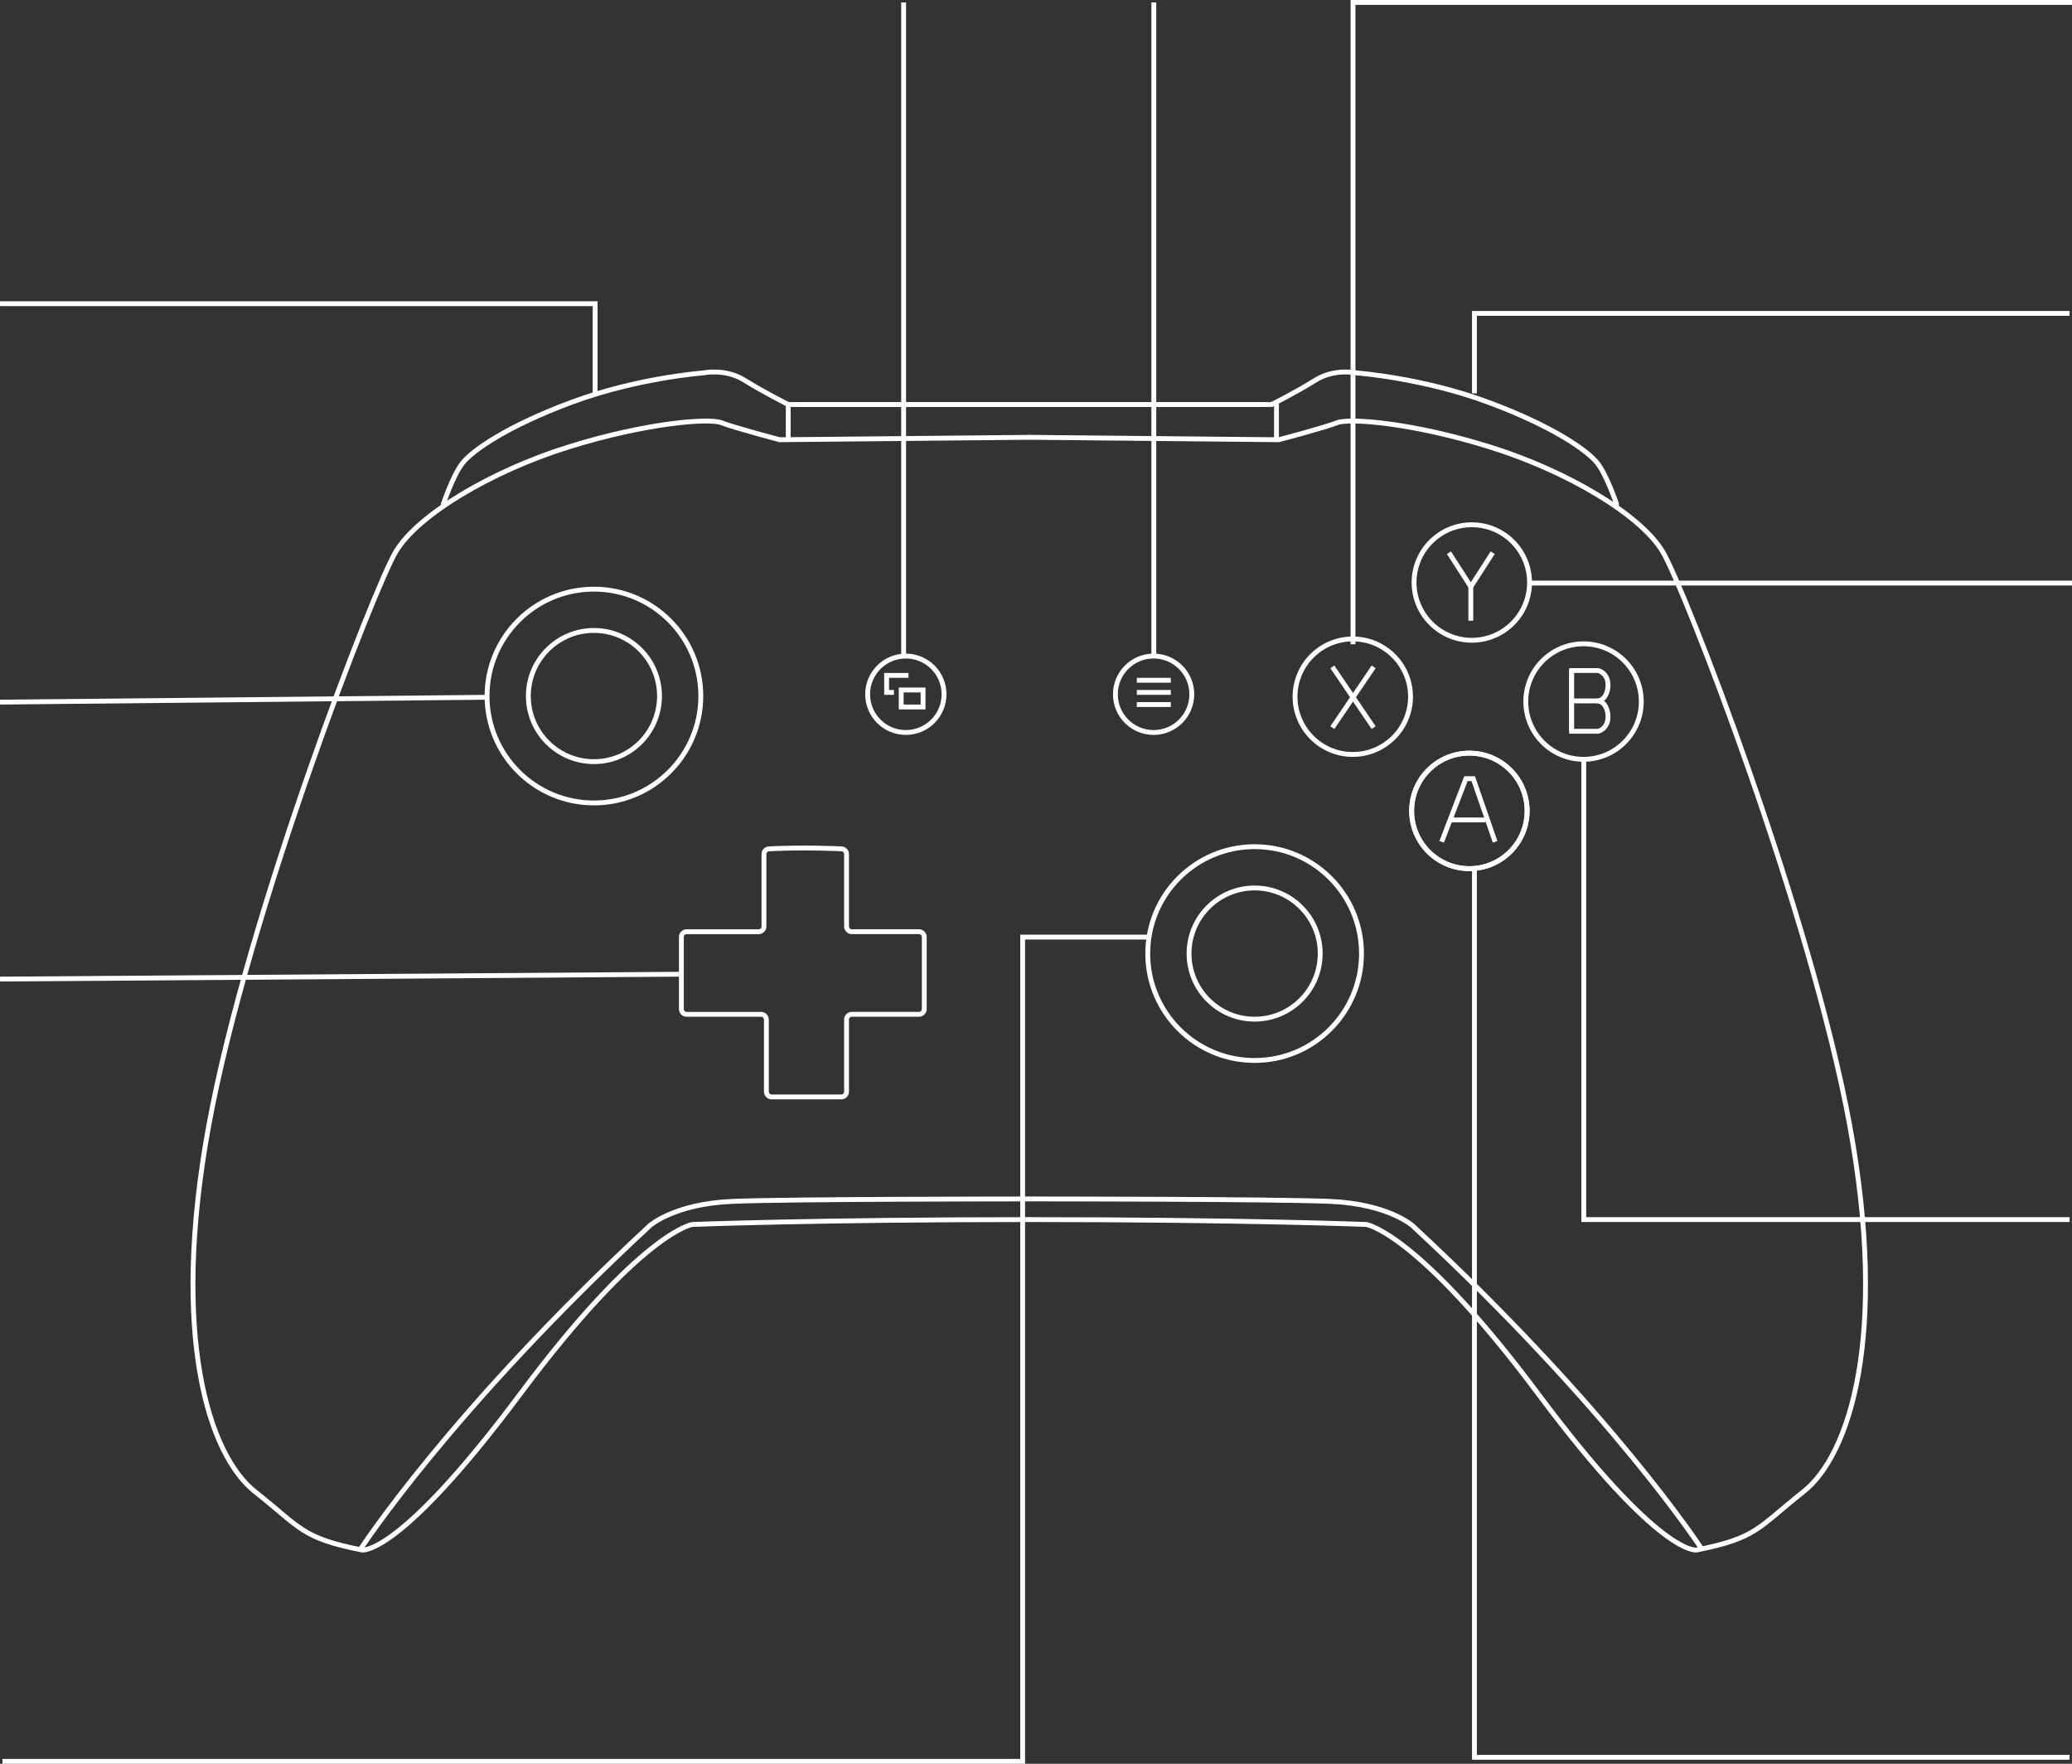 <svg xmlns="http://www.w3.org/2000/svg" viewBox="0 0 853.01 726"><rect x="0" y="0" width="853.01" height="726" fill="#333333" stroke="none"/><defs><style>.cls-1,.cls-2{fill:none;stroke:#fff;stroke-width:2px;}.cls-1{stroke-miterlimit:10;}.cls-2{stroke-linecap:round;stroke-linejoin:round;}</style></defs><title>Asset 22</title><g id="Layer_2" data-name="Layer 2"><g id="Layer_5" data-name="Layer 5"><path class="cls-1" d="M424,180l-103,1s-19-5-24-7-31,0-63,10-62,28-71,43S102,376,86,463s0,136,19,151,19,19,44,24c0,0,15,3,65-64s71-70,71-70,51-2,139-2"/><path class="cls-1" d="M423.46,180l103,1s19-5,24-7,31,0,63,10,62,28,71,43,61,149,77,236,0,136-19,151-19,19-44,24c0,0-15,3-65-64s-71-70-71-70-51-2-139-2"/><path class="cls-2" d="M346.43,349.4c-4.79-.22-17.12-.64-29.85,0a2.19,2.19,0,0,0-2.07,2.19v29.73a2.19,2.19,0,0,1-2.19,2.19H282.7a2.19,2.19,0,0,0-2.19,2.19v29.62a2.19,2.19,0,0,0,2.19,2.19h30.62a2.19,2.19,0,0,1,2.19,2.19v29.62a2.19,2.19,0,0,0,2.19,2.19h28.62a2.19,2.19,0,0,0,2.19-2.19V419.69a2.19,2.19,0,0,1,2.19-2.19h27.62a2.19,2.19,0,0,0,2.19-2.19V385.69a2.19,2.19,0,0,0-2.19-2.19H350.7a2.19,2.19,0,0,1-2.19-2.19V351.58A2.17,2.17,0,0,0,346.43,349.4Z"/><path class="cls-2" d="M182.51,207.5s4-12,8-17,18-15,45-25,54-12,54-12,9-2,17,3,18,10,18,10h195"/><path class="cls-2" d="M665.51,207.5s-4-12-8-17-18-15-45-25-54-12-54-12-9-2-17,3-18,10-18,10h-195"/><line class="cls-2" x1="324.51" y1="166.5" x2="324.51" y2="180.5"/><line class="cls-2" x1="525.51" y1="166.5" x2="525.51" y2="180.5"/><path class="cls-1" d="M148.51,637.5s37-57,119-133c0,0,10-9,34-10s123-1,123-1"/><path class="cls-1" d="M700.51,637.5s-37-57-119-133c0,0-10-9-34-10s-123-1-123-1"/><circle class="cls-1" cx="244.51" cy="286.5" r="27"/><circle class="cls-1" cx="244.51" cy="286.5" r="44"/><circle class="cls-1" cx="516.51" cy="392.5" r="27"/><circle class="cls-1" cx="604.92" cy="333.77" r="23.77"/><circle class="cls-1" cx="604.92" cy="333.77" r="23.77"/><circle class="cls-1" cx="556.92" cy="286.77" r="23.77"/><circle class="cls-1" cx="605.92" cy="239.77" r="23.77"/><circle class="cls-1" cx="651.92" cy="288.77" r="23.77"/><circle class="cls-1" cx="372.92" cy="285.77" r="15.73"/><circle class="cls-1" cx="516.51" cy="392.5" r="44"/><line class="cls-1" x1="548.51" y1="274.5" x2="565.51" y2="299.5"/><line class="cls-1" x1="565.51" y1="274.5" x2="548.51" y2="299.5"/><polyline class="cls-1" points="593.51 346.5 603.51 320.5 606.51 320.5 615.51 346.5"/><line class="cls-1" x1="597.51" y1="337.5" x2="611.51" y2="337.5"/><polyline class="cls-1" points="596.51 227.5 605.51 241.5 614.51 227.5"/><line class="cls-1" x1="605.51" y1="255.5" x2="605.51" y2="240.5"/><path class="cls-1" d="M647,276v25h11s4-1,4-6c0-3-1.5-6.5-4.5-6.5"/><path class="cls-1" d="M647,301V276h11s4,1,4,6c0,3-1.5,6.5-4.5,6.5"/><line class="cls-1" x1="647.51" y1="288.5" x2="657.51" y2="288.5"/><circle class="cls-1" cx="474.92" cy="285.77" r="15.73"/><line class="cls-1" x1="482.01" y1="280" x2="468.01" y2="280"/><line class="cls-1" x1="482.01" y1="285" x2="468.01" y2="285"/><line class="cls-1" x1="482.01" y1="290" x2="468.01" y2="290"/><rect class="cls-1" x="371.01" y="284" width="9" height="7"/><polyline class="cls-1" points="374.01 278 365.01 278 365.01 285 368.01 285"/><line class="cls-1" x1="630.01" y1="240" x2="853.01" y2="240"/><polyline class="cls-1" points="607.01 161.92 607.01 129 852.01 129"/><polyline class="cls-1" points="245.01 161.92 245.01 125 0.01 125"/><polyline class="cls-1" points="607.01 358 607.01 723.32 852.01 723.32"/><polyline class="cls-1" points="557.01 265.18 557.01 1 853.01 1"/><line class="cls-1" x1="475.01" y1="270" x2="475.01" y2="1"/><polyline class="cls-1" points="473.01 385.71 421.01 385.71 421.01 725 1.01 725"/><line class="cls-1" x1="372.01" y1="270" x2="372.01" y2="1"/><polyline class="cls-1" points="852.01 502 652.01 502 652.01 313"/><line class="cls-1" x1="0.01" y1="289" x2="201.01" y2="287"/><line class="cls-1" x1="0.01" y1="403" x2="280.01" y2="401"/></g></g></svg>